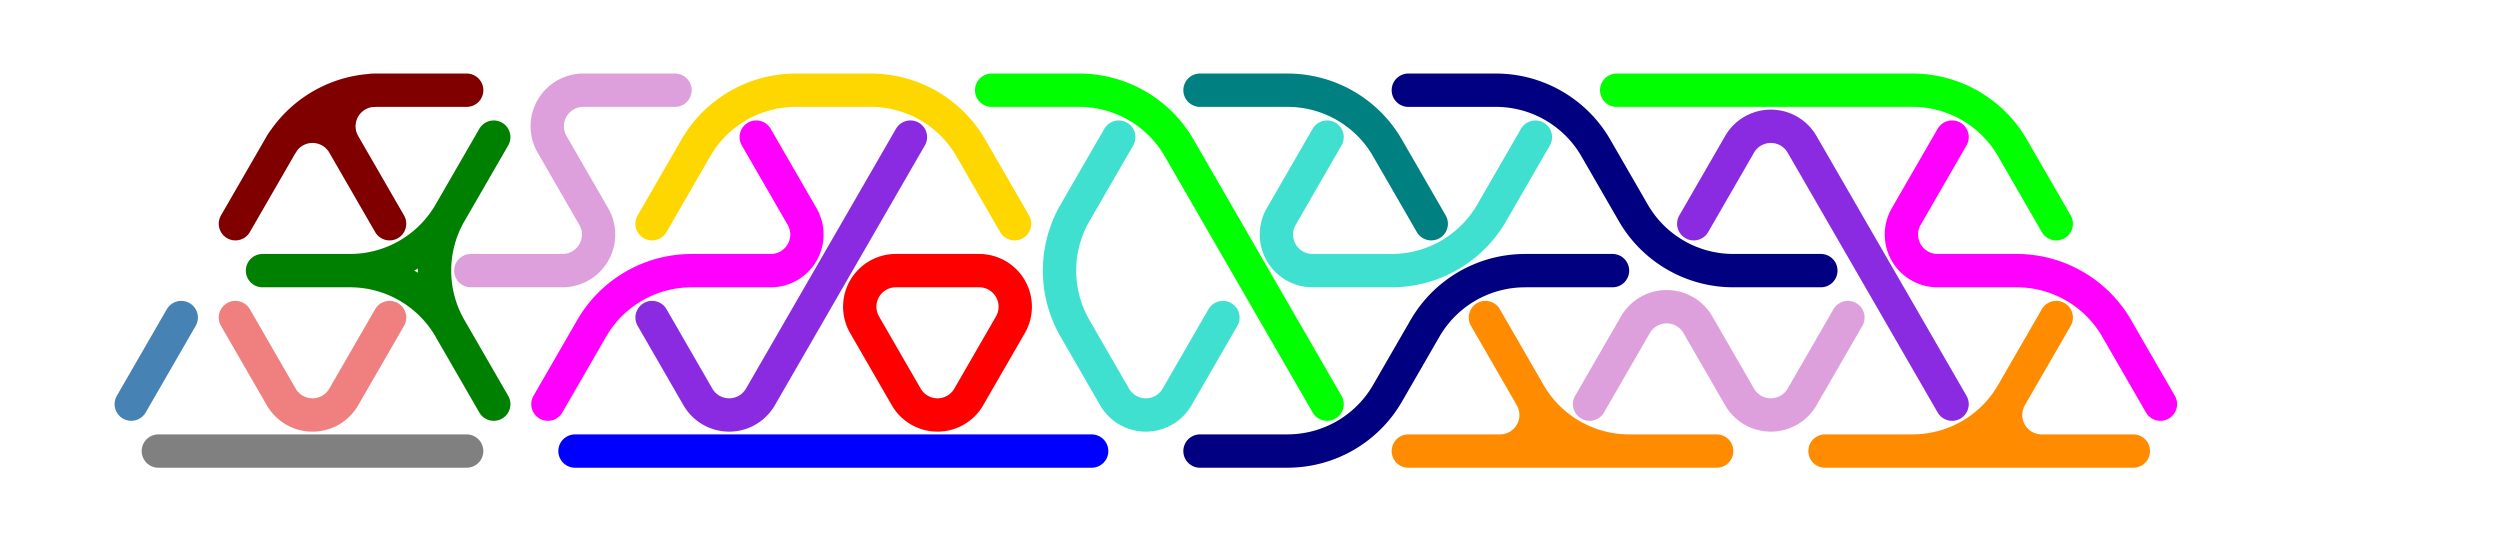 <?xml version="1.0" standalone="no"?>
<!-- Created by Polyform Puzzler (http://puzzler.sourceforge.net/) -->
<svg width="120.0" height="25.981" viewBox="0 0 120.0 25.981"
     xmlns="http://www.w3.org/2000/svg"
     xmlns:xlink="http://www.w3.org/1999/xlink">
<g>
<path stroke="gold" stroke-width="1.6" stroke-linecap="round"
      fill="none" d="M 31.300,10.739 l 2.100,-3.637 M 33.400,7.101 a 5.543,5.543 0 0,1 4.800,-2.771 M 38.200,4.330 l 3.600,0.000 M 41.800,4.330 a 5.543,5.543 0 0,1 4.800,2.771 M 48.700,10.739 l -2.100,-3.637">
<desc>C3</desc>
</path>
<path stroke="maroon" stroke-width="1.6" stroke-linecap="round"
      fill="none" d="M 11.300,10.739 l 2.200,-3.811 M 13.400,7.101 a 5.543,5.543 0 0,1 4.800,-2.771 M 13.500,6.928 a 1.732,1.732 0 0,1 3.000,0.000 M 16.500,6.928 a 1.732,1.732 0 0,1 1.500,-2.598 M 18.000,4.330 l 4.400,0.000 M 18.700,10.739 l -2.200,-3.811">
<desc>E3</desc>
</path>
<path stroke="steelblue" stroke-width="1.6" stroke-linecap="round"
      fill="none" d="M 6.300,19.399 l 2.400,-4.157">
<desc>I1</desc>
</path>
<path stroke="gray" stroke-width="1.6" stroke-linecap="round"
      fill="none" d="M 15.000,21.651 l 7.400,0.000 M 7.600,21.651 l 7.400,0.000">
<desc>I2</desc>
</path>
<path stroke="blue" stroke-width="1.6" stroke-linecap="round"
      fill="none" d="M 27.600,21.651 l 7.400,0.000 M 35.000,21.651 l 10.000,0.000 M 45.000,21.651 l 7.400,0.000">
<desc>I3</desc>
</path>
<path stroke="blueviolet" stroke-width="1.6" stroke-linecap="round"
      fill="none" d="M 81.300,10.739 l 2.200,-3.811 M 83.500,6.928 a 1.732,1.732 0 0,1 3.000,0.000 M 90.000,12.990 l -3.500,-6.062 M 93.700,19.399 l -3.700,-6.409">
<desc>J3</desc>
</path>
<path stroke="teal" stroke-width="1.6" stroke-linecap="round"
      fill="none" d="M 57.600,4.330 l 4.200,0.000 M 61.800,4.330 a 5.543,5.543 0 0,1 4.800,2.771 M 68.700,10.739 l -2.100,-3.637">
<desc>L2</desc>
</path>
<path stroke="lime" stroke-width="1.6" stroke-linecap="round"
      fill="none" d="M 47.600,4.330 l 4.200,0.000 M 51.800,4.330 a 5.543,5.543 0 0,1 4.800,2.771 M 60.000,12.990 l -3.400,-5.889 M 63.700,19.399 l -3.700,-6.409">
<desc>L3</desc>
</path>
<path stroke="red" stroke-width="1.6" stroke-linecap="round"
      fill="none" d="M 41.500,15.588 a 1.732,1.732 0 0,1 1.500,-2.598 M 43.000,12.990 l 4.000,0.000 M 43.500,19.053 l -2.000,-3.464 M 46.500,19.053 a 1.732,1.732 0 0,1 -3.000,0.000 M 46.500,19.053 l 2.000,-3.464 M 47.000,12.990 a 1.732,1.732 0 0,1 1.500,2.598">
<desc>O3</desc>
</path>
<path stroke="magenta" stroke-width="1.6" stroke-linecap="round"
      fill="none" d="M 103.700,19.399 l -2.100,-3.637 M 91.500,10.392 l 2.200,-3.811 M 93.000,12.990 a 1.732,1.732 0 0,1 -1.500,-2.598 M 93.000,12.990 l 3.800,0.000 M 96.800,12.990 a 5.543,5.543 0 0,1 4.800,2.771">
<desc>P3</desc>
</path>
<path stroke="navy" stroke-width="1.6" stroke-linecap="round"
      fill="none" d="M 57.600,21.651 l 4.200,0.000 M 66.600,18.879 a 5.543,5.543 0 0,1 -4.800,2.771 M 66.600,18.879 l 1.800,-3.118 M 68.400,15.762 a 5.543,5.543 0 0,1 4.800,-2.771 M 73.200,12.990 l 4.200,0.000">
<desc>S3</desc>
</path>
<path stroke="darkorange" stroke-width="1.6" stroke-linecap="round"
      fill="none" d="M 87.600,21.651 l 7.400,0.000 M 95.000,21.651 l 7.400,0.000 M 96.500,19.053 l 2.200,-3.811 M 96.600,18.879 a 5.543,5.543 0 0,1 -4.800,2.771 M 98.000,21.651 a 1.732,1.732 0 0,1 -1.500,-2.598">
<desc>T3</desc>
</path>
<path stroke="turquoise" stroke-width="1.6" stroke-linecap="round"
      fill="none" d="M 51.600,10.219 l 2.100,-3.637 M 51.600,15.762 a 5.543,5.543 0 0,1 0.000,-5.543 M 53.500,19.053 l -1.900,-3.291 M 56.500,19.053 a 1.732,1.732 0 0,1 -3.000,0.000 M 56.500,19.053 l 2.200,-3.811">
<desc>U3</desc>
</path>
<path stroke="lightcoral" stroke-width="1.6" stroke-linecap="round"
      fill="none" d="M 13.500,19.053 l -2.200,-3.811 M 16.500,19.053 a 1.732,1.732 0 0,1 -3.000,0.000 M 16.500,19.053 l 2.200,-3.811">
<desc>V2</desc>
</path>
<path stroke="green" stroke-width="1.6" stroke-linecap="round"
      fill="none" d="M 12.600,12.990 l 4.200,0.000 M 16.800,12.990 a 5.543,5.543 0 0,1 4.800,2.771 M 21.600,10.219 a 5.543,5.543 0 0,1 -4.800,2.771 M 21.600,10.219 l 2.100,-3.637 M 21.600,15.762 a 5.543,5.543 0 0,1 0.000,-5.543 M 23.700,19.399 l -2.100,-3.637">
<desc>Y3</desc>
</path>
<path stroke="plum" stroke-width="1.6" stroke-linecap="round"
      fill="none" d="M 22.600,12.990 l 4.400,0.000 M 26.500,6.928 a 1.732,1.732 0 0,1 1.500,-2.598 M 28.000,4.330 l 4.400,0.000 M 28.500,10.392 a 1.732,1.732 0 0,1 -1.500,2.598 M 28.500,10.392 l -2.000,-3.464">
<desc>Z3</desc>
</path>
<path stroke="blueviolet" stroke-width="1.6" stroke-linecap="round"
      fill="none" d="M 33.500,19.053 l -2.200,-3.811 M 36.500,19.053 a 1.732,1.732 0 0,1 -3.000,0.000 M 36.500,19.053 l 3.500,-6.062 M 40.000,12.990 l 3.700,-6.409">
<desc>j3</desc>
</path>
<path stroke="lime" stroke-width="1.6" stroke-linecap="round"
      fill="none" d="M 77.600,4.330 l 7.400,0.000 M 85.000,4.330 l 6.800,0.000 M 91.800,4.330 a 5.543,5.543 0 0,1 4.800,2.771 M 98.700,10.739 l -2.100,-3.637">
<desc>l3</desc>
</path>
<path stroke="magenta" stroke-width="1.6" stroke-linecap="round"
      fill="none" d="M 26.300,19.399 l 2.100,-3.637 M 28.400,15.762 a 5.543,5.543 0 0,1 4.800,-2.771 M 33.200,12.990 l 3.800,0.000 M 38.500,10.392 a 1.732,1.732 0 0,1 -1.500,2.598 M 38.500,10.392 l -2.200,-3.811">
<desc>p3</desc>
</path>
<path stroke="navy" stroke-width="1.6" stroke-linecap="round"
      fill="none" d="M 67.600,4.330 l 4.200,0.000 M 71.800,4.330 a 5.543,5.543 0 0,1 4.800,2.771 M 78.400,10.219 l -1.800,-3.118 M 83.200,12.990 a 5.543,5.543 0 0,1 -4.800,-2.771 M 83.200,12.990 l 4.200,0.000">
<desc>s3</desc>
</path>
<path stroke="darkorange" stroke-width="1.6" stroke-linecap="round"
      fill="none" d="M 67.600,21.651 l 7.400,0.000 M 73.500,19.053 a 1.732,1.732 0 0,1 -1.500,2.598 M 73.500,19.053 l -2.200,-3.811 M 75.000,21.651 l 7.400,0.000 M 78.200,21.651 a 5.543,5.543 0 0,1 -4.800,-2.771">
<desc>t3</desc>
</path>
<path stroke="turquoise" stroke-width="1.6" stroke-linecap="round"
      fill="none" d="M 61.500,10.392 l 2.200,-3.811 M 63.000,12.990 a 1.732,1.732 0 0,1 -1.500,-2.598 M 63.000,12.990 l 3.800,0.000 M 71.600,10.219 a 5.543,5.543 0 0,1 -4.800,2.771 M 71.600,10.219 l 2.100,-3.637">
<desc>u3</desc>
</path>
<path stroke="plum" stroke-width="1.6" stroke-linecap="round"
      fill="none" d="M 76.300,19.399 l 2.200,-3.811 M 78.500,15.588 a 1.732,1.732 0 0,1 3.000,0.000 M 83.500,19.053 l -2.000,-3.464 M 86.500,19.053 a 1.732,1.732 0 0,1 -3.000,0.000 M 86.500,19.053 l 2.200,-3.811">
<desc>z3</desc>
</path>
</g>
</svg>
